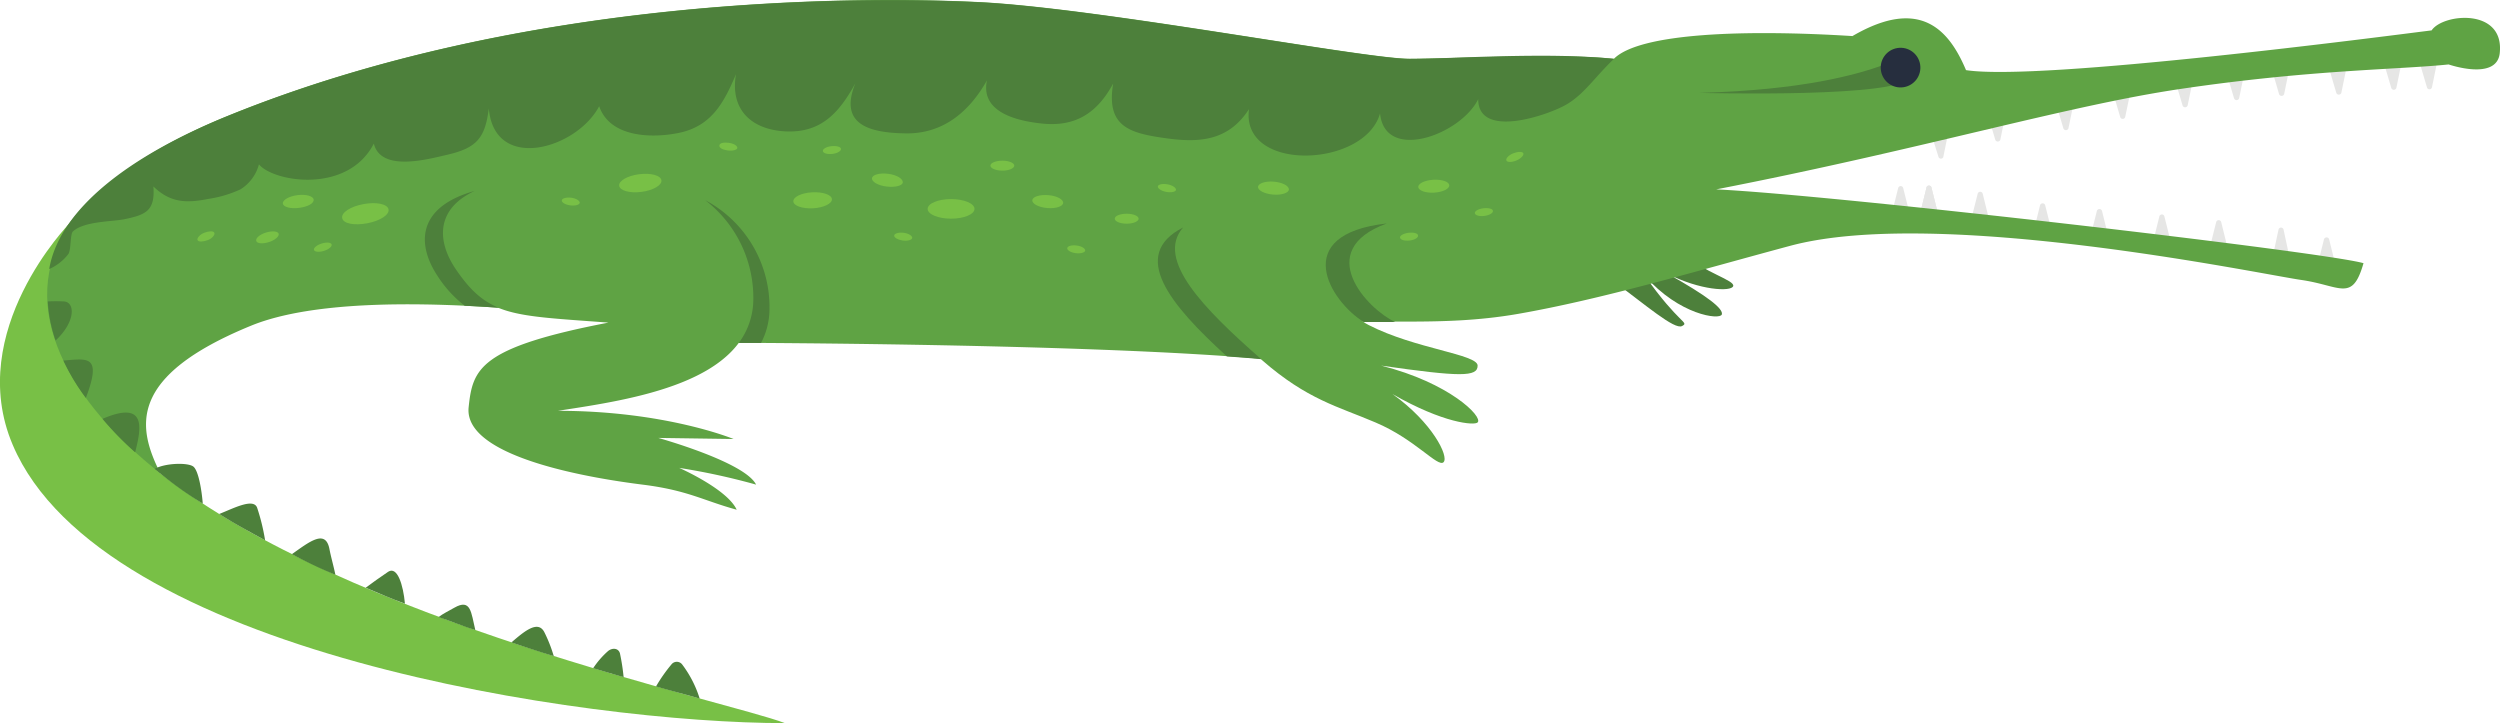 <svg id="Vrstva_1" data-name="Vrstva 1" xmlns="http://www.w3.org/2000/svg" viewBox="0 0 298.74 86.41"><defs><style>.cls-1{fill:#e6e6e5;}.cls-2{fill:#4d803b;}.cls-3{fill:#5fa344;}.cls-4{fill:#78c046;}.cls-5{fill:#262e3e;}</style></defs><title>gaviál indický</title><path class="cls-1" d="M1239.44,642.27l.61,2.47a.31.31,0,0,1-.3.39h-1.23a.31.31,0,0,1-.31-.39l.62-2.47A.32.32,0,0,1,1239.44,642.27Z" transform="translate(-961.12 -613.68)"/><path class="cls-1" d="M1234,641.13l.63,2.94a.31.31,0,0,1-.3.38h-1.27a.31.31,0,0,1-.3-.38l.63-2.94A.31.31,0,0,1,1234,641.13Z" transform="translate(-961.12 -613.68)"/><path class="cls-1" d="M1226.55,640.24l.61,2.47a.32.32,0,0,1-.3.39h-1.24a.32.32,0,0,1-.3-.39l.62-2.47A.31.31,0,0,1,1226.55,640.24Z" transform="translate(-961.12 -613.68)"/><path class="cls-1" d="M1219.76,639.56l.62,2.47a.31.31,0,0,1-.31.39h-1.23a.31.31,0,0,1-.3-.39l.61-2.47A.31.31,0,0,1,1219.76,639.56Z" transform="translate(-961.12 -613.68)"/><path class="cls-1" d="M1212.3,638.88l.61,2.47a.31.31,0,0,1-.3.39h-1.23a.31.31,0,0,1-.31-.39l.62-2.47A.32.32,0,0,1,1212.3,638.88Z" transform="translate(-961.12 -613.68)"/><path class="cls-1" d="M1205.51,638.2l.62,2.47a.31.31,0,0,1-.31.39h-1.23a.31.31,0,0,1-.3-.39l.61-2.47A.32.32,0,0,1,1205.51,638.2Z" transform="translate(-961.12 -613.68)"/><path class="cls-1" d="M1198.05,636.85l.61,2.46a.31.31,0,0,1-.3.39h-1.23a.31.31,0,0,1-.31-.39l.62-2.46A.31.31,0,0,1,1198.05,636.85Z" transform="translate(-961.12 -613.68)"/><path class="cls-1" d="M1191.94,636.17l.62,2.47a.31.31,0,0,1-.31.38H1191a.31.31,0,0,1-.3-.38l.61-2.47A.31.31,0,0,1,1191.94,636.17Z" transform="translate(-961.12 -613.68)"/><path class="cls-1" d="M1188.55,636.17l.62,2.47a.31.31,0,0,1-.31.38h-1.23a.31.31,0,0,1-.31-.38l.62-2.47A.31.31,0,0,1,1188.55,636.17Z" transform="translate(-961.12 -613.68)"/><path class="cls-1" d="M1192.75,632.39,1192,630a.32.32,0,0,1,.29-.4l1.23,0a.31.31,0,0,1,.32.38l-.51,2.49A.31.31,0,0,1,1192.75,632.39Z" transform="translate(-961.12 -613.68)"/><path class="cls-1" d="M1199.54,630.36l-.72-2.44a.31.31,0,0,1,.29-.4l1.23,0a.31.31,0,0,1,.32.37l-.51,2.49A.32.32,0,0,1,1199.54,630.36Z" transform="translate(-961.12 -613.68)"/><path class="cls-1" d="M1207.68,629l-.72-2.44a.32.32,0,0,1,.29-.4l1.23,0a.31.31,0,0,1,.32.37l-.51,2.49A.32.32,0,0,1,1207.68,629Z" transform="translate(-961.12 -613.68)"/><path class="cls-1" d="M1214.47,627.64l-.72-2.44a.31.31,0,0,1,.28-.4l1.24,0a.32.32,0,0,1,.32.38l-.52,2.49A.31.31,0,0,1,1214.47,627.64Z" transform="translate(-961.12 -613.68)"/><path class="cls-1" d="M1221.93,626.29l-.72-2.44a.31.31,0,0,1,.29-.4l1.23-.06a.32.32,0,0,1,.32.38l-.51,2.49A.32.32,0,0,1,1221.93,626.29Z" transform="translate(-961.12 -613.68)"/><path class="cls-1" d="M1228.08,625.43l-.72-2.44a.31.31,0,0,1,.29-.4l1.23-.05a.32.32,0,0,1,.32.38l-.51,2.49A.32.32,0,0,1,1228.08,625.43Z" transform="translate(-961.12 -613.68)"/><path class="cls-1" d="M1233.46,624.93l-.71-2.44a.31.31,0,0,1,.28-.4l1.23-.05a.3.3,0,0,1,.32.37l-.51,2.49A.32.32,0,0,1,1233.46,624.93Z" transform="translate(-961.12 -613.68)"/><path class="cls-1" d="M1240.29,624.75l-.72-2.44a.32.32,0,0,1,.29-.4l1.23,0a.31.31,0,0,1,.32.38l-.51,2.49A.32.32,0,0,1,1240.29,624.75Z" transform="translate(-961.12 -613.68)"/><path class="cls-1" d="M1246.87,624.2l-.72-2.44a.33.33,0,0,1,.29-.41l1.23-.05a.32.32,0,0,1,.32.38l-.51,2.49A.32.32,0,0,1,1246.87,624.2Z" transform="translate(-961.12 -613.68)"/><path class="cls-1" d="M1251.12,624.08l-.72-2.43a.32.32,0,0,1,.29-.41l1.23,0a.31.31,0,0,1,.32.38l-.51,2.49A.31.31,0,0,1,1251.12,624.08Z" transform="translate(-961.12 -613.68)"/><path class="cls-1" d="M1191.94,636.17l.62,2.47a.31.31,0,0,1-.31.38H1191a.31.31,0,0,1-.3-.38l.61-2.47A.31.31,0,0,1,1191.94,636.17Z" transform="translate(-961.12 -613.68)"/><path class="cls-2" d="M1138.65,640.49c-1.62-8.42,5.8-6.22,13.74-3.07,5,2,6.77,4.14,9.55,6.45,3,2.45,6.51,3.3,6.29,4s-4,.51-7.84-1.48c4.76,2.66,6.7,4.19,6.48,4.87s-5.08.08-9.19-4.62c4.12,5.83,5.34,5.51,4.44,6s-4.41-2.58-8.16-5.32C1151.18,645.24,1139.8,646.48,1138.65,640.49Z" transform="translate(-961.12 -613.68)"/><path class="cls-3" d="M1253.72,621.38s5.75,2,6.11-1.35c.58-5.44-6.79-4.75-8.14-2.72-5.43.68-46.82,6.11-55.64,4.75-2-4.75-5.43-8.82-13.57-4.07-12.81-.8-25.4-.38-28.5,2.71-6.79-.67-19,0-24.43,0s-37.32-6.1-51.56-6.78-54-.87-89.57,13.57c-25.1,10.18-31.89,27.82-8.14,42.75-2.71-5.43-4.07-11.54,10.86-17.65,10-4.08,30.26-2.4,42.61-.84a45.22,45.22,0,0,1,11,2.88s46.14,0,67.85,2c2.08.19,4-3.88,5.43-4.08,7.19-1,15,.28,24.42-1.35,10.12-1.76,21.29-5.11,32.57-8.14,17.64-4.75,56.32,3.39,61.07,4.07s6.11,2.71,7.46-2c-4.75-1.36-63.1-8.14-77.35-8.82,24.43-4.75,41.91-10,55.48-12C1237.23,622,1247.84,622,1253.72,621.38Z" transform="translate(-961.12 -613.68)"/><path class="cls-4" d="M969.42,640.38s-12.57,12.85-6.78,26.46c10.57,24.89,68.53,33.25,92.28,33.25-7.11-2.71-51.87-12-74.64-29.85C969.72,661.93,962.64,650.56,969.42,640.38Z" transform="translate(-961.12 -613.68)"/><path class="cls-2" d="M967,645.83a5.87,5.87,0,0,0,2.3-1.81c.33-.54.19-2.37.54-2.69,1.35-1.23,4.68-1.15,6.18-1.46,2.52-.53,3.65-1,3.43-3.91,2.06,2,4,2,6.62,1.48a14.05,14.05,0,0,0,3.76-1.12,5,5,0,0,0,2.23-3c1.78,2.13,10.62,3.56,13.73-2.48.86,3.42,6.42,1.88,8.87,1.31,3.44-.81,4.44-2,4.87-5.52.67,7.72,10.52,4.84,13.19-.26,1.29,3.78,6.39,3.86,9.62,3.17,3.81-.82,5.31-3.62,6.73-7-.74,4.24,1.84,6.63,5.9,6.84,4.28.21,6.44-2.24,8.37-5.76-2,4.89,1.54,5.93,6,6s7.6-2.57,9.72-6.34c-.83,3.88,3.73,4.88,6.65,5.17,4,.4,6.56-1.33,8.43-4.79-.86,5.16,1.93,5.94,6.38,6.55,4.1.57,7.45.22,9.85-3.49-1,7.63,13.88,7,15.66.5.57,5.89,9.64,2.56,11.73-1.69,0,4.85,8.51,1.86,10.61.6s3.29-3.19,5.6-5.41c-7.92-.85-19.54,0-24.43,0-5.43,0-37.32-6.1-51.56-6.78s-54-.87-89.57,13.57C976.61,632.27,968.22,638.66,967,645.83Z" transform="translate(-961.12 -613.68)"/><path class="cls-2" d="M968.76,649.7c1.33.08,1.44,2.4-1,4.67a17.44,17.44,0,0,1-.93-4.67A18.68,18.68,0,0,1,968.76,649.7Z" transform="translate(-961.12 -613.68)"/><path class="cls-2" d="M971.38,661.23a25,25,0,0,1-2.69-4.47C971.52,656.56,973.37,656,971.38,661.23Z" transform="translate(-961.12 -613.68)"/><path class="cls-2" d="M973.37,663.73c5.4-2.33,4.59,1.27,3.9,4A36.47,36.47,0,0,1,973.37,663.73Z" transform="translate(-961.12 -613.68)"/><path class="cls-2" d="M979.61,669.7c1.31-.71,4-.76,4.62-.26s1,2.87,1.12,4.42A42.36,42.36,0,0,1,979.61,669.7Z" transform="translate(-961.12 -613.68)"/><path class="cls-2" d="M991.86,674.39a24.82,24.82,0,0,1,.94,3.86c-2-1.12-3.29-1.77-5.49-3.15C989,674.44,991.46,673.12,991.86,674.39Z" transform="translate(-961.12 -613.68)"/><path class="cls-2" d="M996,679.9c2.12-1.5,4-3,4.48-.65.19,1,.47,1.93.72,3.12A54.69,54.69,0,0,1,996,679.9Z" transform="translate(-961.12 -613.68)"/><path class="cls-2" d="M1007.51,682c1.09-.69,1.79,1.56,2,3.82-1.82-.67-3.16-1.27-4.69-1.91C1005.71,683.25,1006.43,682.73,1007.51,682Z" transform="translate(-961.12 -613.68)"/><path class="cls-2" d="M1015.41,686.3c2-1.14,2,.58,2.51,2.68-1.46-.45-3-1.12-4.4-1.56C1014.08,687,1014.67,686.72,1015.41,686.3Z" transform="translate(-961.12 -613.68)"/><path class="cls-2" d="M1026.15,689.19a17,17,0,0,1,1.14,2.89c-1.74-.51-3.33-1.06-5.06-1.63C1023.82,689.07,1025.39,687.79,1026.15,689.19Z" transform="translate(-961.12 -613.68)"/><path class="cls-2" d="M1033.79,691.47c.52-.41,1.23-.35,1.41.28a25,25,0,0,1,.44,2.85l-3.64-1.07A10.27,10.27,0,0,1,1033.79,691.47Z" transform="translate(-961.12 -613.68)"/><path class="cls-2" d="M1041.36,693.07a.81.81,0,0,1,1.27,0,13.33,13.33,0,0,1,2.1,4.09c-1.63-.49-3.38-.91-5.22-1.45A18.74,18.74,0,0,1,1041.36,693.07Z" transform="translate(-961.12 -613.68)"/><path class="cls-3" d="M1040.91,635.63c5.26.71,10.61,7.15,10.22,14.21-.54,9.58-14.53,11.58-23.35,12.93,12.89,0,21,3.37,21,3.37l-9-.13s10.34,2.87,11.69,5.58a80.75,80.75,0,0,0-9.19-2s5.75,2.53,6.87,5c-4.07-1.12-5.82-2.32-11.25-3s-21.42-3.13-20.78-9.24c.48-4.6,1.26-7.15,16.71-10.12-11.58-.87-14.43-.67-18.32-6.42S1013.6,632,1040.91,635.63Z" transform="translate(-961.12 -613.68)"/><path class="cls-2" d="M1017.85,636.49c-4.79,2.23-4.43,6.15-2.29,9.32,1.66,2.45,3.12,3.81,5.16,4.65-1.34-.1-2.7-.18-4.06-.24a14,14,0,0,1-3.29-3.62C1011,643,1010.81,638.46,1017.85,636.49Z" transform="translate(-961.12 -613.68)"/><path class="cls-2" d="M1051.13,649.84a14.72,14.72,0,0,0-5.74-12.24,14.48,14.48,0,0,1,7.67,13.42,8.74,8.74,0,0,1-1,3.64h-2.66A8.75,8.75,0,0,0,1051.13,649.84Z" transform="translate(-961.12 -613.68)"/><path class="cls-3" d="M1126.84,640.38s-11.81-4.33-19.68-2c-11.07,3.23-3.88,10.76,4.75,18.32,5.43,4.75,9.11,5.55,13.57,7.46,4.75,2,7.47,5.43,8.14,4.75s-1.35-4.75-6.1-8.14c6.1,3.5,9.8,3.77,10.17,3.39.68-.68-3.39-4.75-11.53-6.79,9.5,1.36,11.53,1.36,11.53,0s-7.46-2-13-4.84C1120.53,650.41,1114.63,641.74,1126.84,640.38Z" transform="translate(-961.12 -613.68)"/><path class="cls-2" d="M1126.84,640.38c-8.91,3.24-2.31,10.26,1,11.78-1.28,0-2.52,0-3.75,0C1120.05,649.68,1115.15,641.68,1126.84,640.38Z" transform="translate(-961.12 -613.68)"/><path class="cls-2" d="M1102.5,640.86c-3.36,3.82,2.51,9.76,9.33,15.74-1.29-.12-2.66-.23-4.1-.33C1100.92,650.08,1096.05,644.15,1102.5,640.86Z" transform="translate(-961.12 -613.68)"/><ellipse class="cls-4" cx="113.65" cy="24.96" rx="2.8" ry="1.17"/><path class="cls-4" d="M1007.55,638.7c-.12-.64-1.45-.92-3-.63s-2.66,1-2.54,1.67,1.45.91,3,.62S1007.67,639.33,1007.55,638.7Z" transform="translate(-961.12 -613.68)"/><path class="cls-4" d="M1069,635.45c0-.42-.72-.87-1.74-1s-1.88.1-1.94.52.72.88,1.74,1S1069,635.88,1069,635.45Z" transform="translate(-961.12 -613.68)"/><path class="cls-4" d="M998.6,637.53c-.06-.43-.93-.66-1.94-.53s-1.79.58-1.74,1,.93.65,1.94.52S998.65,638,998.6,637.53Z" transform="translate(-961.12 -613.68)"/><path class="cls-4" d="M1088.17,637.92c0-.42-.76-.84-1.78-.92s-1.88.18-1.91.61.76.84,1.78.93S1088.13,638.35,1088.17,637.92Z" transform="translate(-961.12 -613.68)"/><path class="cls-4" d="M1115.14,636.32c0-.43-.76-.84-1.78-.93s-1.87.19-1.91.61.76.84,1.78.93S1115.11,636.74,1115.14,636.32Z" transform="translate(-961.12 -613.68)"/><path class="cls-4" d="M1040.16,635.23c-.08-.59-1.27-.91-2.67-.73s-2.46.8-2.38,1.38,1.26.91,2.66.73S1040.23,635.81,1040.16,635.23Z" transform="translate(-961.12 -613.68)"/><path class="cls-4" d="M1134.3,635.83c0-.43-.87-.73-1.9-.67s-1.83.45-1.8.87.87.73,1.89.67S1134.32,636.25,1134.3,635.83Z" transform="translate(-961.12 -613.68)"/><path class="cls-4" d="M1060.53,637.49c0-.53-1.09-.9-2.36-.83s-2.27.55-2.25,1.08,1.09.9,2.36.83S1060.56,638,1060.53,637.49Z" transform="translate(-961.12 -613.68)"/><path class="cls-4" d="M1070.13,642.11c0-.26-.43-.53-1-.61s-1.12.06-1.16.31.43.52,1,.61S1070.1,642.36,1070.13,642.11Z" transform="translate(-961.12 -613.68)"/><path class="cls-4" d="M1049.23,631.35c0-.25-.42-.52-1-.6s-1.12,0-1.15.31.43.52,1,.6S1049.2,631.6,1049.23,631.35Z" transform="translate(-961.12 -613.68)"/><path class="cls-4" d="M1030.4,637.91c0-.25-.43-.52-1-.6s-1.12.06-1.15.31.43.52,1,.6S1030.36,638.17,1030.4,637.91Z" transform="translate(-961.12 -613.68)"/><path class="cls-4" d="M1000.75,642.89c-.08-.25-.61-.29-1.19-.11s-1,.53-.92.77.61.29,1.19.11S1000.82,643.13,1000.75,642.89Z" transform="translate(-961.12 -613.68)"/><path class="cls-4" d="M986.73,641.49c-.11-.23-.64-.21-1.19,0s-.92.66-.81.89.64.2,1.2,0S986.84,641.72,986.73,641.49Z" transform="translate(-961.12 -613.68)"/><path class="cls-4" d="M994.42,641.61c-.1-.31-.78-.37-1.52-.14s-1.26.67-1.16,1,.77.37,1.51.14S994.51,641.91,994.42,641.61Z" transform="translate(-961.12 -613.68)"/><path class="cls-4" d="M1090.8,643.62c0-.25-.42-.52-1-.6s-1.12.05-1.15.31.43.52,1,.6S1090.77,643.87,1090.8,643.62Z" transform="translate(-961.12 -613.68)"/><path class="cls-4" d="M1061.61,631.47c0-.25-.55-.39-1.16-.32s-1.06.35-1,.6.55.39,1.15.32S1061.64,631.72,1061.61,631.47Z" transform="translate(-961.12 -613.68)"/><path class="cls-4" d="M1101.65,636.36c0-.24-.4-.54-1-.65s-1.13,0-1.17.24.4.55,1,.66S1101.61,636.61,1101.65,636.36Z" transform="translate(-961.12 -613.68)"/><path class="cls-4" d="M1139.52,638.88c0-.25-.55-.39-1.16-.31s-1.06.35-1,.6.55.39,1.15.31S1139.55,639.13,1139.52,638.88Z" transform="translate(-961.12 -613.68)"/><path class="cls-4" d="M1143.15,632c-.1-.23-.64-.22-1.2,0s-.93.63-.82.86.63.23,1.19,0S1143.25,632.2,1143.15,632Z" transform="translate(-961.12 -613.68)"/><path class="cls-4" d="M1130.57,641.82c0-.26-.55-.4-1.15-.32s-1.07.35-1,.6.54.39,1.15.32S1130.61,642.07,1130.57,641.82Z" transform="translate(-961.12 -613.68)"/><path class="cls-4" d="M1082.32,633.47c0-.32-.63-.59-1.42-.59s-1.43.27-1.43.59.64.6,1.43.6S1082.32,633.8,1082.32,633.47Z" transform="translate(-961.12 -613.68)"/><path class="cls-4" d="M1097.18,639.81c0-.33-.64-.59-1.43-.59s-1.42.26-1.42.59.63.6,1.42.6S1097.18,640.14,1097.18,639.81Z" transform="translate(-961.12 -613.68)"/><path class="cls-2" d="M1164.16,624.78s25.1.67,25.1-2C1189.26,617.31,1189.26,624.1,1164.16,624.78Z" transform="translate(-961.12 -613.68)"/><circle class="cls-5" cx="1188.24" cy="621.72" r="2.37" transform="translate(-1045.1 -416.11) rotate(-9.18)"/></svg>